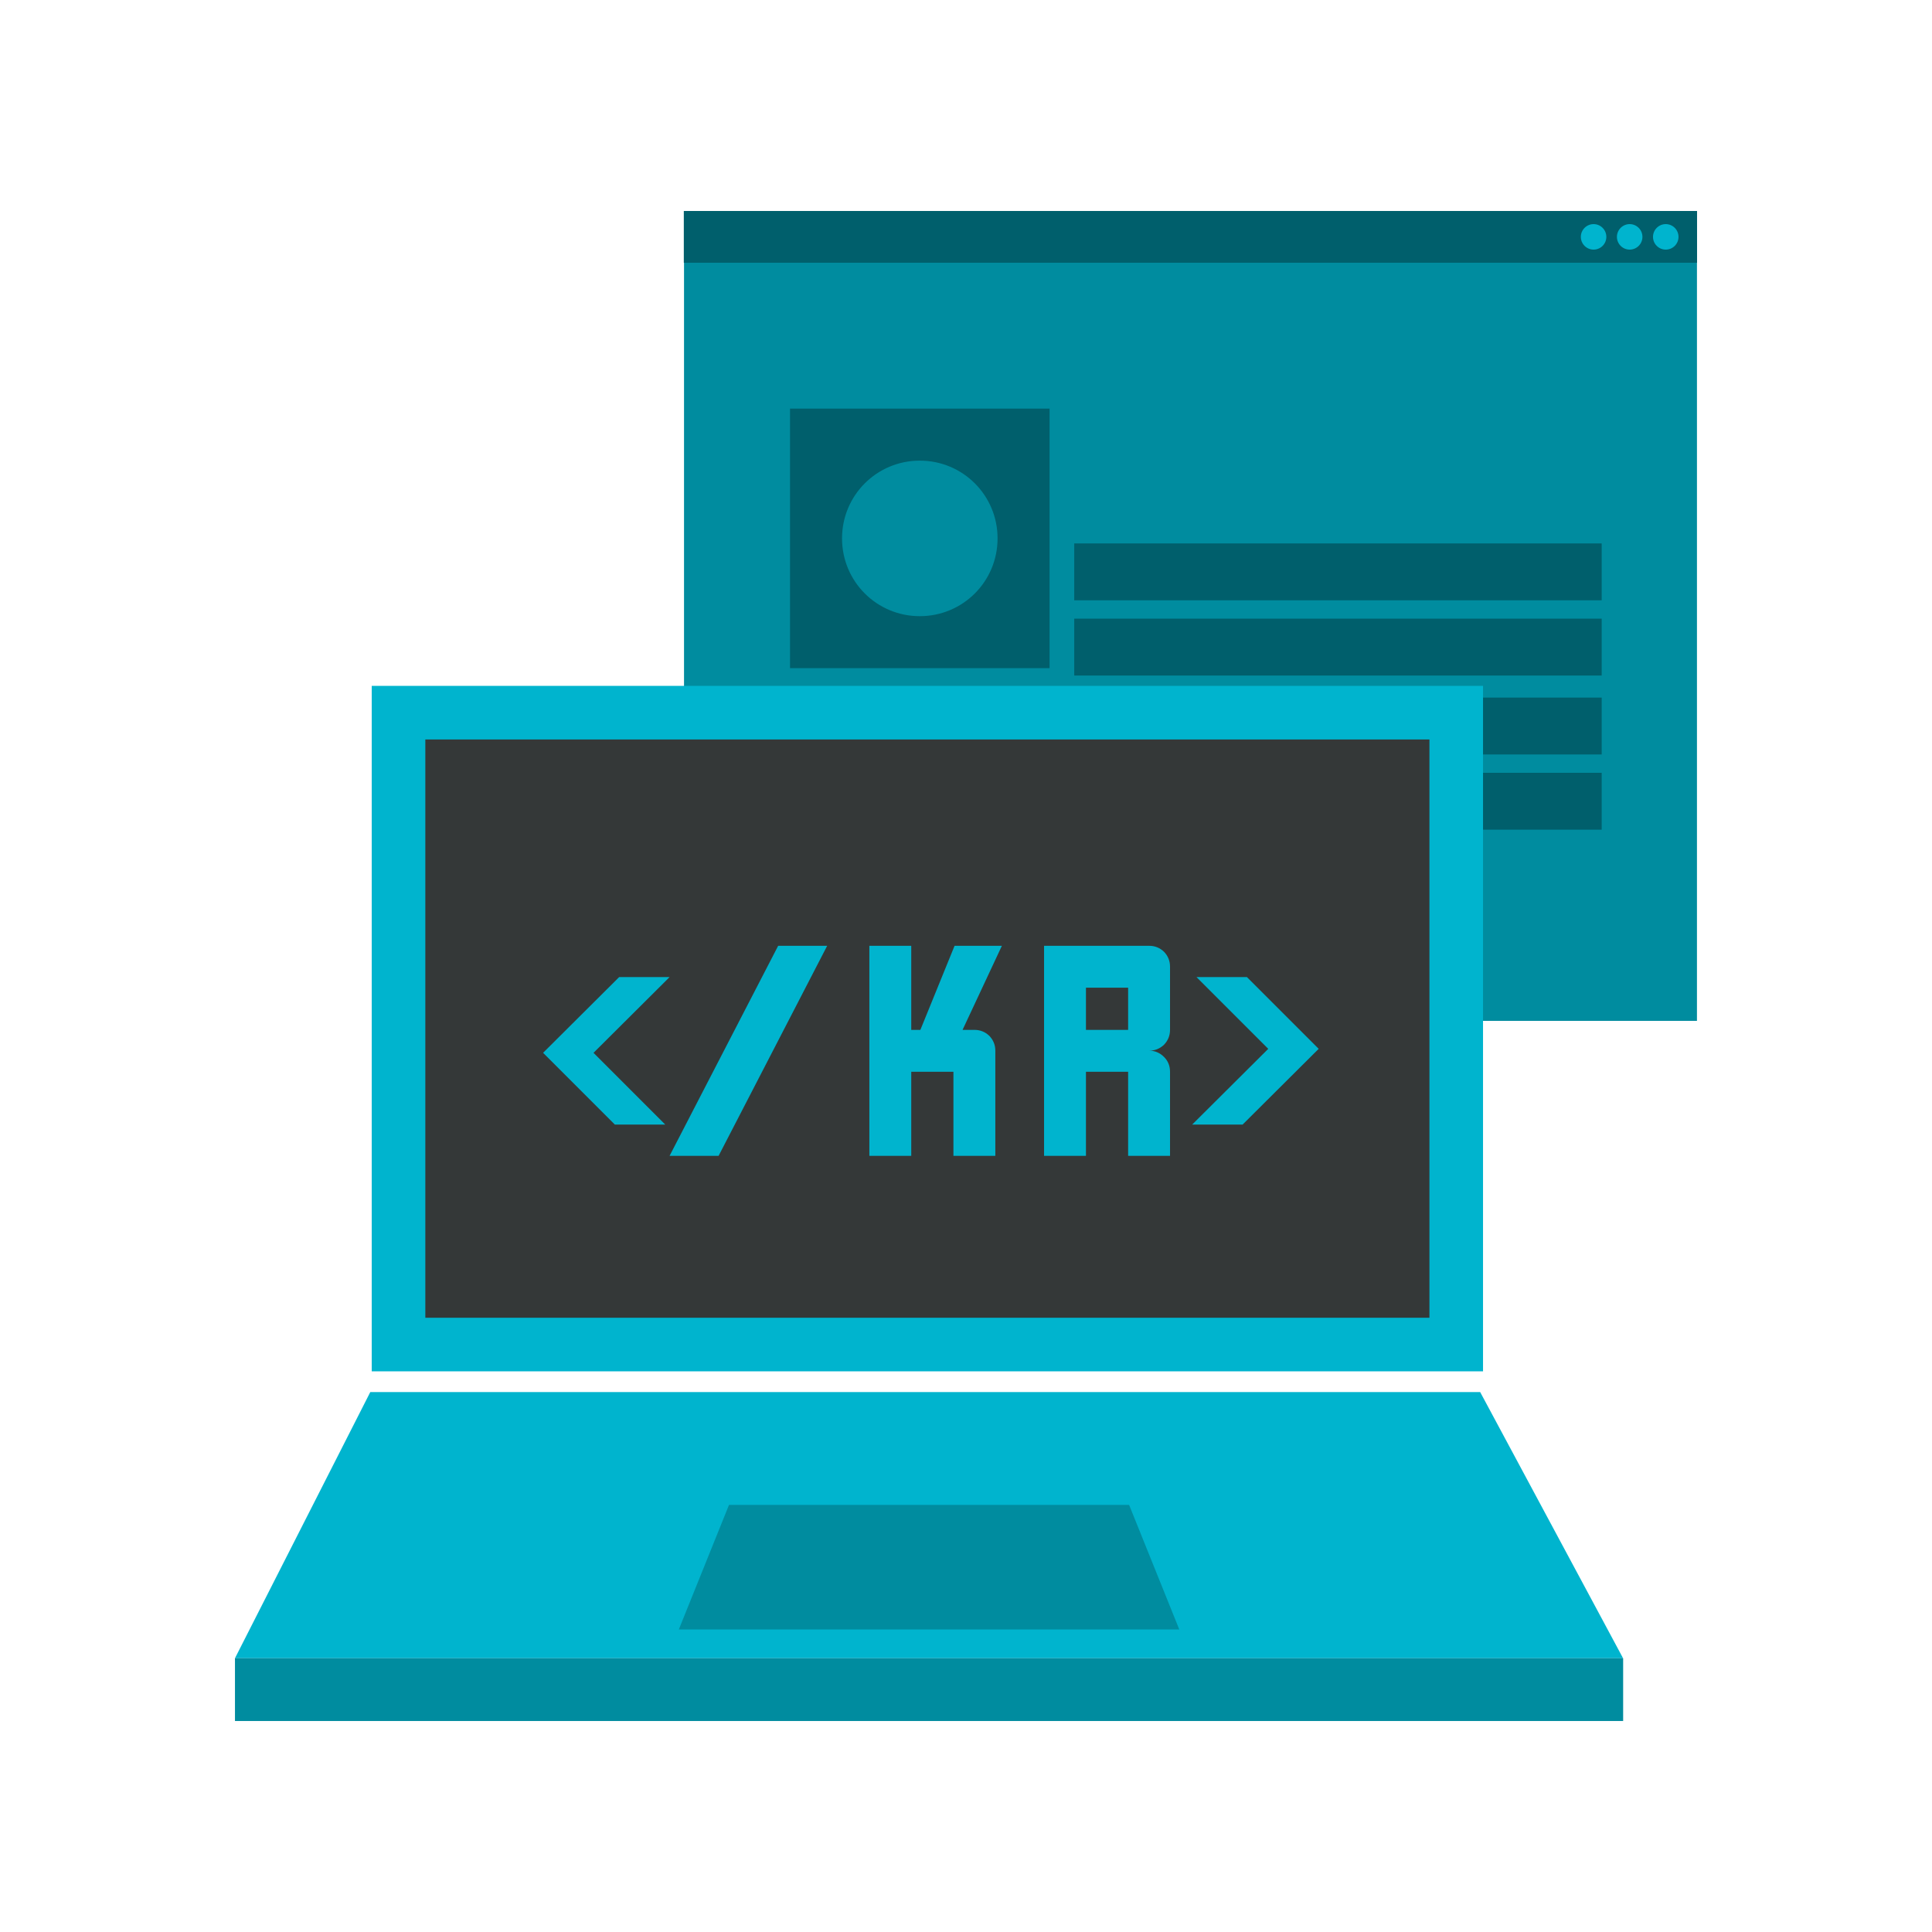 <?xml version="1.0" encoding="utf-8" ?>	<!-- Generator: Assembly 1.8 - http://assemblyapp.co -->	<svg version="1.1" xmlns="http://www.w3.org/2000/svg" xmlns:xlink="http://www.w3.org/1999/xlink" width="2048.00" height="2048.00" viewBox="0 0 2048.0 2048.0">				<g id="document" transform="matrix(1,0,0,1,1024.0,1024.0)">			<g>				<path d="M-298.904,58.17 L774.843,58.17 L774.843,-800.333 L-298.904,-800.333 L-298.904,58.17 Z " fill="#008c9f" fill-opacity="1.00" />				<path d="M-299.131,-745.493 L774.921,-745.493 L774.921,-800.333 L-299.131,-800.333 L-299.131,-745.493 Z " fill="#005f6c" fill-opacity="1.00" />				<path d="M-186.547,-590.845 L-186.547,-315.695 L88.603,-315.695 L88.602,-590.845 L-186.547,-590.845 Z M-48.972,-370.836 C-94.645,-370.836 -131.406,-407.597 -131.406,-453.27 C-131.406,-498.943 -94.645,-535.703 -48.972,-535.703 C-3.3,-535.703 33.461,-498.943 33.461,-453.27 C33.461,-407.597 -3.3,-370.836 -48.972,-370.836 Z " fill="#005f6c" fill-opacity="1.00" />				<path d="M-164.181,-174.636 C104.308,-174.636 375.238,-174.636 643.726,-174.636 M643.726,-254.369 C375.237,-254.369 104.308,-254.369 -164.181,-254.369 " fill="none" stroke-width="60.28" stroke="#005f6c" stroke-linecap="square" stroke-linejoin="miter" />				<path d="M144.866,-338.062 M144.866,-338.062 C413.355,-338.062 375.237,-338.062 643.726,-338.062 M643.726,-417.795 M643.726,-417.795 C375.237,-417.795 413.355,-417.795 144.866,-417.795 " fill="none" stroke-width="60.28" stroke="#005f6c" stroke-linecap="square" stroke-linejoin="miter" />				<path d="M732.214,-763.357 C737.494,-758.077 746.044,-758.077 751.325,-763.357 C756.605,-768.638 756.605,-777.188 751.325,-782.468 C746.044,-787.749 737.494,-787.749 732.214,-782.468 C726.933,-777.188 726.933,-768.638 732.214,-763.357 Z " fill="#00b4ce" fill-opacity="1.00" />				<path d="M693.967,-763.357 C699.248,-758.077 707.797,-758.077 713.078,-763.357 C718.359,-768.638 718.359,-777.188 713.078,-782.468 C707.797,-787.749 699.248,-787.749 693.967,-782.468 C688.687,-777.188 688.687,-768.638 693.967,-763.357 Z " fill="#00b4ce" fill-opacity="1.00" />				<path d="M655.721,-763.357 C661.001,-758.077 669.551,-758.077 674.832,-763.357 C680.112,-768.638 680.112,-777.188 674.832,-782.468 C669.551,-787.749 661.001,-787.749 655.721,-782.468 C650.44,-777.188 650.44,-768.638 655.721,-763.357 Z " fill="#00b4ce" fill-opacity="1.00" />				<path d="M545.03,451.627 L-631.464,451.627 L-774.921,733.776 L696.508,733.776 L545.03,451.627 Z " fill="#00b4ce" fill-opacity="1.00" />				<path d="M-774.921,800.333 L696.6,800.333 L696.6,733.776 L-774.921,733.776 L-774.921,800.333 Z " fill="#008c9f" fill-opacity="1.00" />				<path d="M519.665,-268.541 L-601.536,-268.541 L-601.536,401.27 L519.665,401.27 L519.665,-268.541 Z " fill="#343838" fill-opacity="1.00" stroke-width="56.81" stroke="#00b4ce" stroke-linecap="square" stroke-linejoin="miter" />				<path d="M-394.849,92.039 L-314.221,11.764 L-367.679,11.764 L-448.307,92.039 L-372.266,168.08 L-318.808,168.08 L-394.849,92.039 Z " fill="#00b4ce" fill-opacity="1.00" />				<path d="M320.401,87.804 L239.773,168.08 L293.231,168.08 L373.859,87.804 L297.818,11.764 L244.36,11.764 L320.401,87.804 Z " fill="#00b4ce" fill-opacity="1.00" />				<path d="M-262.259,201.247 C-243.125,164.189 -204.758,89.972 -147.157,-21.404 C-155.817,-21.404 -173.138,-21.404 -199.119,-21.404 C-218.252,15.654 -256.619,89.871 -314.221,201.247 C-305.561,201.247 -288.24,201.247 -262.259,201.247 Z M31.085,89.77 C31.085,83.728 28.971,78.492 24.741,74.061 C20.31,69.832 15.074,67.717 9.032,67.717 C3.392,67.717 -0.837,67.717 -3.657,67.717 C14.872,28.04 28.769,-1.667 38.034,-21.404 C15.678,-21.404 -1.038,-21.404 -12.116,-21.404 C-28.228,18.071 -40.312,47.778 -48.368,67.717 C-52.598,67.717 -55.82,67.717 -58.036,67.717 C-58.036,28.04 -58.036,-1.667 -58.036,-21.404 C-77.773,-21.404 -92.576,-21.404 -102.445,-21.404 C-102.445,28.141 -102.445,71.443 -102.445,108.501 C-102.445,145.559 -102.445,176.475 -102.445,201.247 C-82.708,201.247 -67.904,201.247 -58.036,201.247 C-58.036,161.571 -58.036,131.864 -58.036,112.126 C-38.097,112.126 -23.193,112.126 -13.324,112.126 C-13.324,151.803 -13.324,181.51 -13.324,201.247 C6.413,201.247 21.217,201.247 31.085,201.247 C31.085,151.702 31.085,114.543 31.085,89.77 Z M194.222,89.77 C200.264,89.77 205.501,87.656 209.932,83.426 C214.161,78.995 216.276,73.759 216.276,67.717 C216.276,37.909 216.276,15.553 216.276,0.649 C216.276,-5.393 214.161,-10.629 209.932,-15.06 C205.501,-19.29 200.264,-21.404 194.222,-21.404 C164.414,-21.404 142.059,-21.404 127.155,-21.404 C107.417,-21.404 92.614,-21.404 82.745,-21.404 C82.745,-1.667 82.745,15.654 82.745,30.558 C82.745,45.462 82.745,57.848 82.745,67.717 C82.745,87.454 82.745,102.258 82.745,112.126 C82.745,151.803 82.745,181.51 82.745,201.247 C102.483,201.247 117.286,201.247 127.155,201.247 C127.155,161.571 127.155,131.864 127.155,112.126 C147.094,112.126 161.998,112.126 171.866,112.126 C171.866,151.803 171.866,181.51 171.866,201.247 C191.604,201.247 206.407,201.247 216.276,201.247 C216.276,161.571 216.276,131.864 216.276,112.126 C216.276,105.883 214.161,100.646 209.932,96.417 C205.501,91.986 200.264,89.77 194.222,89.77 Z M171.866,67.717 C152.129,67.717 137.225,67.717 127.155,67.717 C127.155,47.778 127.155,32.874 127.155,23.005 C147.094,23.005 161.998,23.005 171.866,23.005 C171.866,39.319 171.866,51.605 171.866,59.862 C171.866,63.286 171.866,65.904 171.866,67.717 Z " fill="#00b4ce" fill-opacity="1.00" />				<path d="M172.916,571.28 L-251.237,571.28 L-304.409,703.293 L226.088,703.293 L172.916,571.28 Z " fill="#008c9f" fill-opacity="1.00" />			</g>		</g>	</svg>